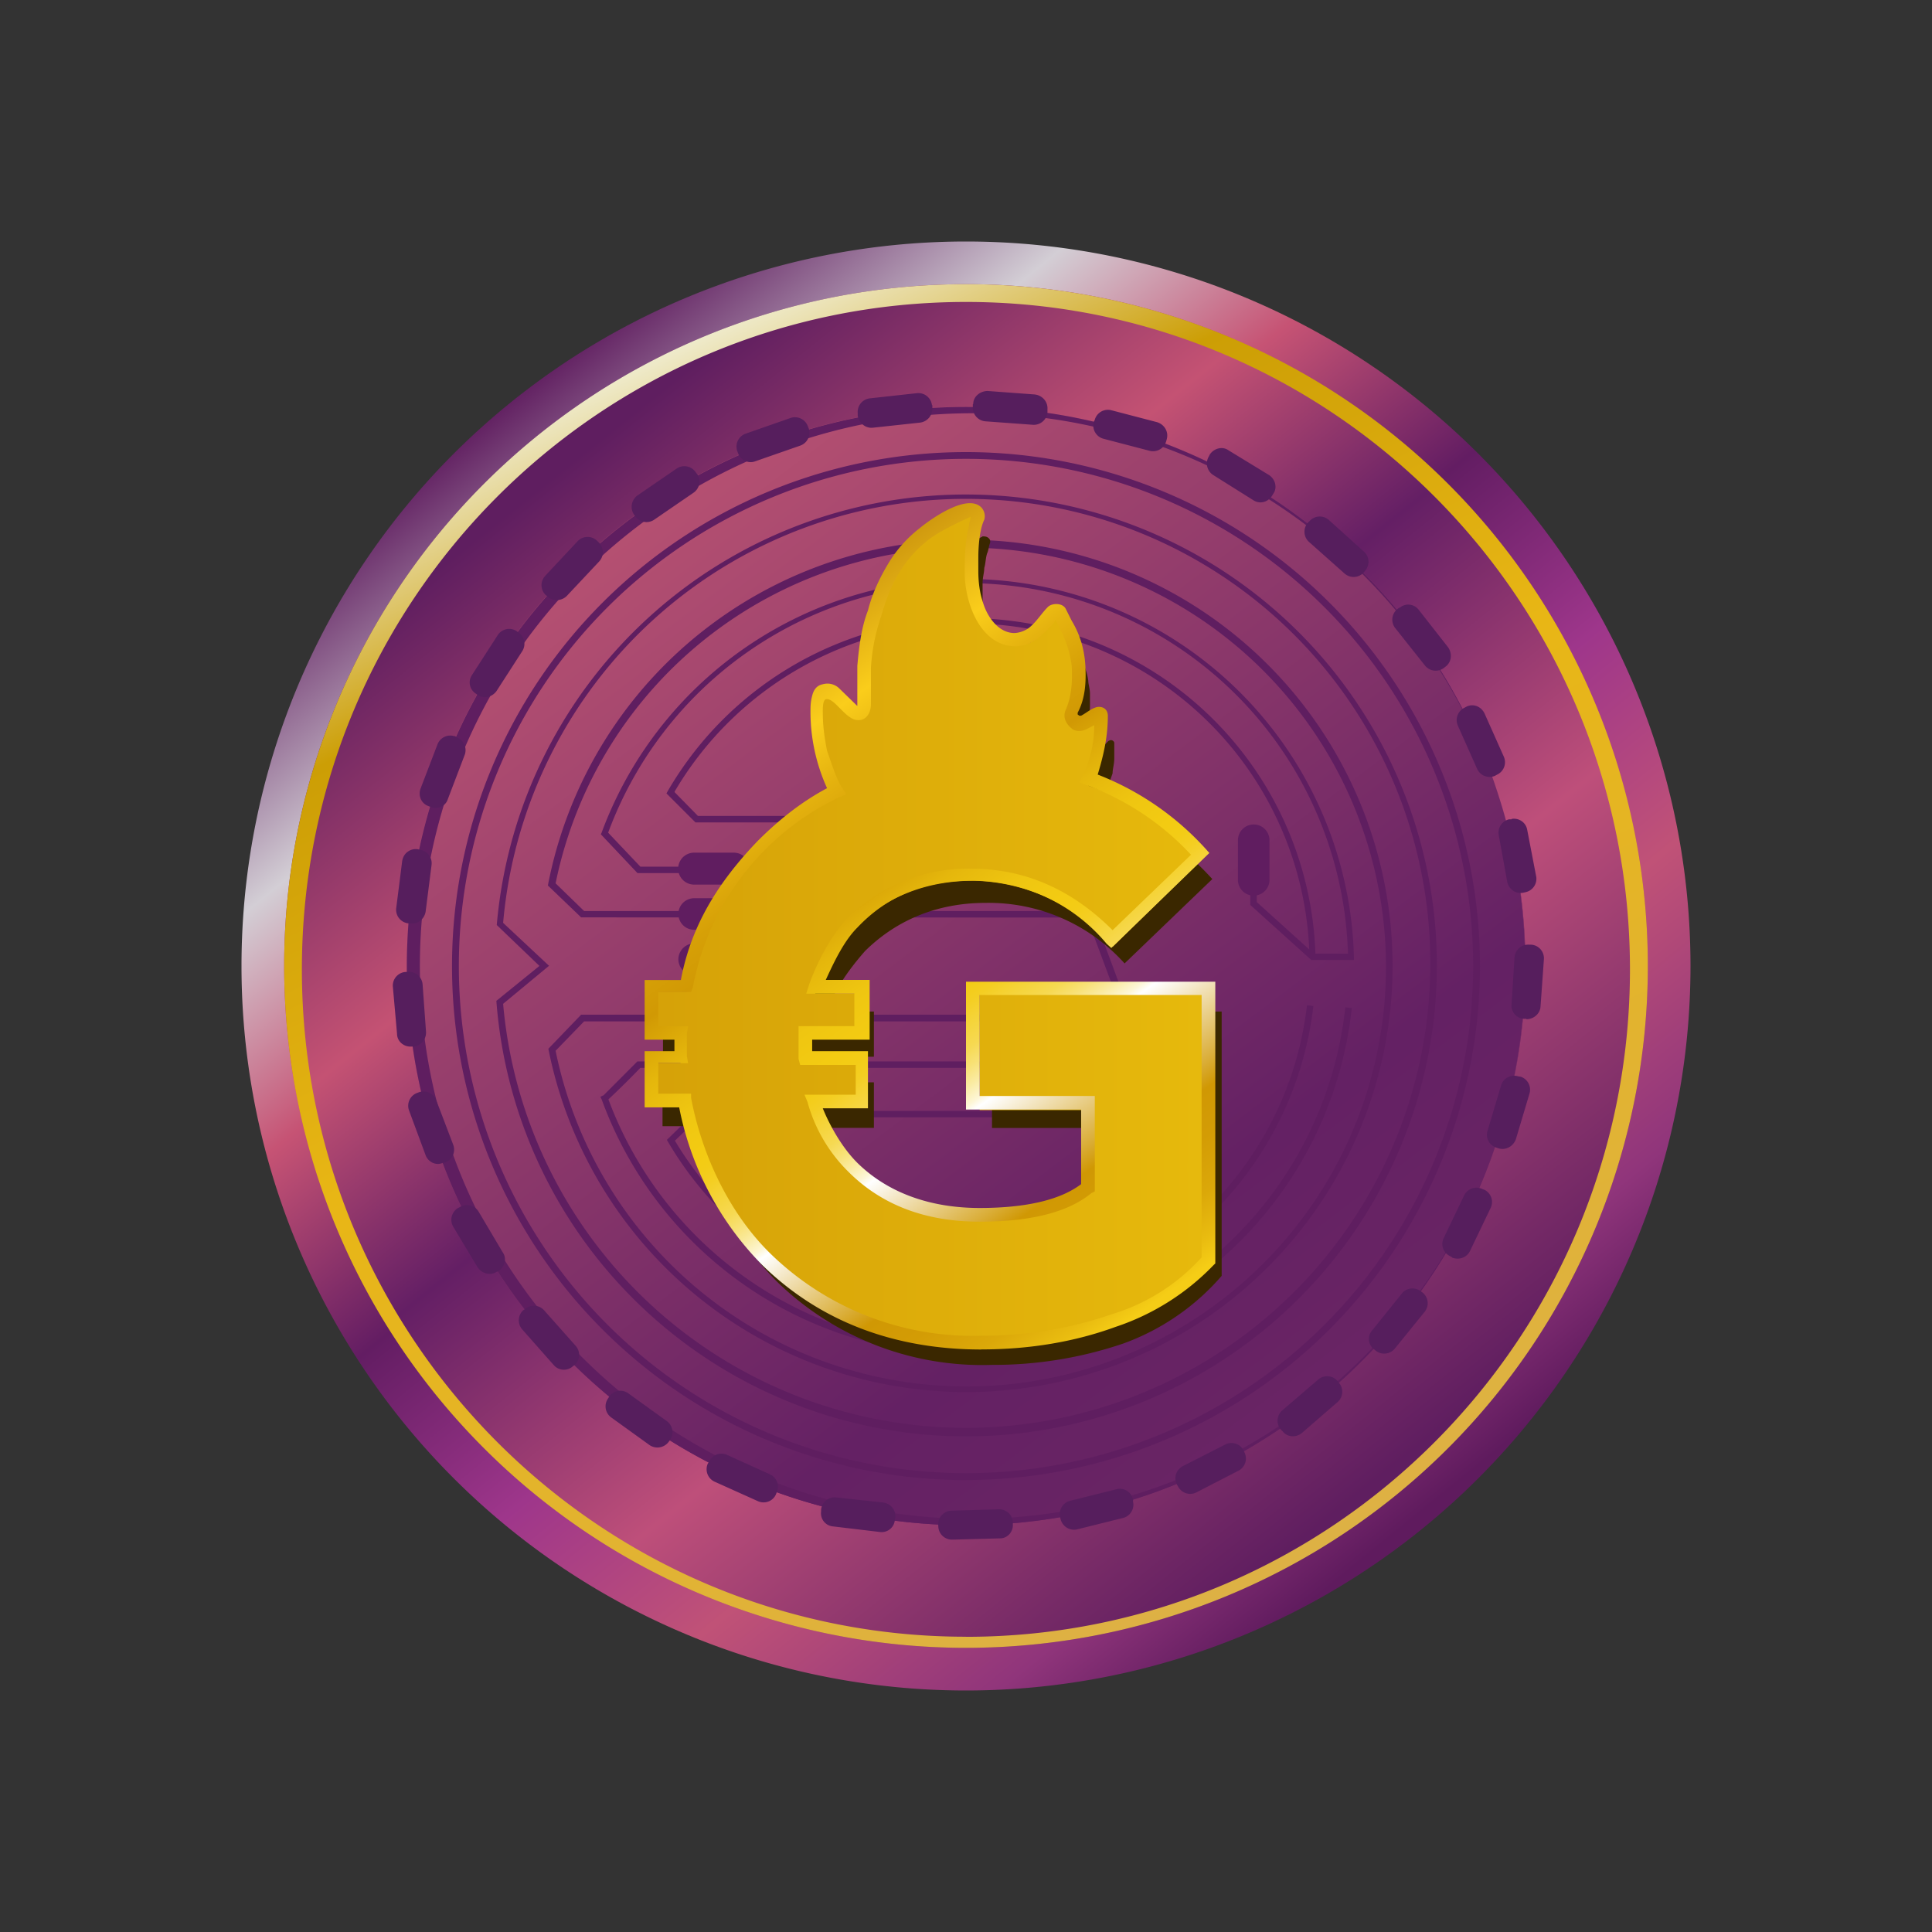<svg xmlns="http://www.w3.org/2000/svg" width="1em" height="1em" viewBox="0 0 24 24"><rect x="0" y="0" width="24" height="24" fill="#333333" stroke="none"/><g fill="none"><path fill="url(#IconifyId195ad048a32870fdf42365)" d="M21 12a9 9 0 1 1-18 0a9 9 0 0 1 18 0"/><path fill="url(#IconifyId195ad048a32870fdf42366)" d="M20.47 12a8.47 8.47 0 1 1-16.94 0a8.47 8.47 0 0 1 16.94 0"/><path fill="url(#IconifyId195ad048a32870fdf42367)" fill-rule="evenodd" d="M12 20.47a8.47 8.47 0 1 0 0-16.94a8.47 8.47 0 0 0 0 16.94m0-.137c4.553 0 8.248-3.712 8.248-8.29c0-4.58-3.695-8.292-8.248-8.292s-8.25 3.712-8.25 8.291s3.696 8.29 8.249 8.29" clip-rule="evenodd"/><path fill="url(#IconifyId195ad048a32870fdf42368)" d="M18.946 12a6.946 6.946 0 1 1-13.893 0a6.946 6.946 0 0 1 13.893 0"/><path fill="#5F1E60" fill-rule="evenodd" d="M12 18.867a6.867 6.867 0 1 0 0-13.733a6.867 6.867 0 0 0 0 13.733m0 .08a6.946 6.946 0 1 0 0-13.892a6.946 6.946 0 0 0 0 13.892" clip-rule="evenodd"/><path fill="#5F1E60" fill-rule="evenodd" d="M12 18.3a6.3 6.3 0 1 0 0-12.6a6.3 6.3 0 0 0 0 12.6m0 .085a6.384 6.384 0 1 0 0-12.769a6.384 6.384 0 0 0 0 12.77" clip-rule="evenodd"/><path fill="#5F1E60" d="M14.065 12.688H7.256l-.354.365a5.21 5.21 0 1 0 0-2.08l.354.344h6.311l.508 1.366zm-6.846-1.292L6.806 11a5.294 5.294 0 1 1 .006 2.028l.407-.423h6.734l-.45-1.207z"/><path fill="#5F1E60" d="m7.553 10.342l.402.424h4.51v.08H7.919l-.455-.482l.01-.022a4.823 4.823 0 0 1 9.345 1.546v.037h-.53l-.757-.683V11.1h.08v.106l.71.641h.423a4.743 4.743 0 0 0-9.19-1.504m4.445 6.4a4.74 4.74 0 0 0 4.712-4.23l.08.01a4.818 4.818 0 0 1-9.318 1.134l-.016-.032l.032-.016h.005l.423-.424h5.517v.08h-5.48q-.193.2-.397.392A4.74 4.74 0 0 0 12 16.743"/><path fill="#5F1E60" d="M8.38 9.834a4.236 4.236 0 0 1 7.887 2.065h.075a4.316 4.316 0 0 0-8.048-2.07l-.015.027l.36.36h4.066v-.08H8.67l-.29-.296zm3.647 6.401a4.235 4.235 0 0 0 4.209-3.748l.079.01a4.319 4.319 0 0 1-8.015 1.69l-.016-.027l.37-.36h5.088v.08H8.686l-.302.29a4.24 4.24 0 0 0 3.643 2.065"/><path fill="#5F1E60" fill-rule="evenodd" d="m6.817 12l-.567.47a5.77 5.77 0 1 0 0-1.006l.572.535zm-.651.433a5.85 5.85 0 1 0 .005-.942l.53.508z" clip-rule="evenodd"/><path fill="#561E5D" d="M12.09 5.017c0-.09.085-.16.18-.16l.582.043c.096.01.165.09.16.18v.037a.17.17 0 0 1-.18.16l-.589-.043a.17.17 0 0 1-.158-.18v-.032zm1.509.2a.17.17 0 0 1 .078-.103a.17.17 0 0 1 .128-.018l.567.148c.09.027.148.117.122.212l-.006.021a.17.17 0 0 1-.211.122l-.567-.148a.17.17 0 0 1-.122-.212zm-2.022-.184a.17.17 0 0 0-.186-.149l-.582.064a.17.17 0 0 0-.154.185v.032c.016.09.096.159.19.148l.583-.063a.175.175 0 0 0 .154-.186v-.031zm-1.541.264a.17.17 0 0 0-.212-.106l-.561.196a.17.17 0 0 0-.106.212l.01.027c.033.09.128.137.213.105l.56-.195a.17.17 0 0 0 .107-.212zm-1.392.572a.17.17 0 0 0-.239-.048l-.487.334a.175.175 0 0 0-.042.238l.016.021a.17.17 0 0 0 .233.043l.487-.334c.08-.053.1-.159.048-.233zm-1.229.847a.17.17 0 0 0-.238.005l-.402.43a.17.17 0 0 0 0 .237l.026.022c.064.063.175.058.239-.006l.402-.428a.17.17 0 0 0-.005-.239zm-1 1.122a.17.17 0 0 0-.233.053l-.318.493a.164.164 0 0 0 .048.233l.021.016c.08.053.185.026.238-.053l.318-.493a.17.17 0 0 0-.053-.233zm-.768 1.308a.17.17 0 0 0-.212.1l-.211.551c-.032.09.01.186.1.217l.027.011c.084.032.185-.01.211-.095l.212-.556a.17.17 0 0 0-.095-.212l-.032-.021zm-.46 1.403a.17.17 0 0 0-.17.085a.2.2 0 0 0-.021.063l-.074.583a.17.17 0 0 0 .148.19h.027c.09.016.174-.053.19-.143l.074-.582a.17.17 0 0 0-.148-.19zm-.149 1.525a.17.17 0 0 0-.158.18l.052.587c0 .096.085.165.175.16h.032a.175.175 0 0 0 .153-.186l-.042-.582a.17.17 0 0 0-.185-.16zm.143 1.503a.17.17 0 0 0-.1.217l.206.556c.032.085.127.133.212.096l.032-.006a.17.17 0 0 0 .1-.217l-.212-.556a.17.17 0 0 0-.211-.1zm.508 1.43a.17.17 0 0 0-.058.233l.302.503c.053.079.159.105.233.058l.026-.01c.08-.054.106-.16.053-.234l-.301-.508a.17.17 0 0 0-.233-.053zm.81 1.27a.17.17 0 0 0-.01.239l.392.444c.063.07.17.074.238.01l.021-.015a.17.17 0 0 0 .01-.238l-.391-.44a.17.17 0 0 0-.238-.015zm1.054 1.096a.17.17 0 0 0 .037.233l.477.344a.174.174 0 0 0 .238-.037l.016-.021a.17.17 0 0 0-.037-.238l-.477-.344a.17.17 0 0 0-.127-.032a.17.17 0 0 0-.111.069zm1.239.81a.17.17 0 0 0 .085.223l.54.243c.084.037.185 0 .222-.085l.01-.026a.17.17 0 0 0-.084-.223l-.535-.243a.17.17 0 0 0-.222.085zm1.408.593a.163.163 0 0 0 .143.185l.588.07a.164.164 0 0 0 .185-.149l.005-.026a.17.17 0 0 0-.085-.17a.2.2 0 0 0-.063-.021l-.582-.063a.17.17 0 0 0-.17.084a.2.2 0 0 0-.021.064zm1.456.19a.17.17 0 0 0 .175.16l.593-.016c.09 0 .164-.08.158-.175v-.026a.17.17 0 0 0-.174-.16l-.583.017a.17.17 0 0 0-.17.174zm1.52-.09c.026.09.116.144.206.122l.572-.142a.17.17 0 0 0 .121-.202v-.026a.17.17 0 0 0-.078-.11a.17.17 0 0 0-.133-.017l-.572.143a.17.17 0 0 0-.122.206zm1.46-.407a.17.17 0 0 0 .228.069l.524-.27a.17.17 0 0 0 .07-.228l-.011-.026a.17.17 0 0 0-.228-.069l-.53.27a.17.17 0 0 0-.068.228zm1.298-.688c.058.074.164.08.238.021l.445-.386a.17.17 0 0 0 .015-.239l-.015-.02a.17.17 0 0 0-.239-.022l-.45.386a.17.17 0 0 0-.016.239zm1.159-1a.17.17 0 0 0 .233-.027l.37-.456a.17.17 0 0 0-.02-.238l-.022-.016a.17.17 0 0 0-.238.022l-.37.46a.16.16 0 0 0 .02.233zm.942-1.16c.09.037.19 0 .228-.085l.254-.53a.17.17 0 0 0 .008-.13a.17.17 0 0 0-.087-.097l-.027-.01a.17.17 0 0 0-.222.079l-.254.53a.167.167 0 0 0 .08.227l.026.016zm.583-1.355c.09.026.18-.027.212-.112l.169-.566a.17.17 0 0 0-.106-.212l-.032-.005a.17.17 0 0 0-.212.106l-.169.566a.166.166 0 0 0 .106.212zm.344-1.605c.09 0 .17-.068.175-.158l.042-.588a.17.17 0 0 0-.042-.123a.17.17 0 0 0-.117-.057h-.026a.17.17 0 0 0-.123.042a.17.17 0 0 0-.057.117l-.037.582a.164.164 0 0 0 .158.18h.027zm-3.934-7.014c.053-.08.16-.106.233-.053l.503.307c.08.053.106.159.053.233l-.016.026c-.053.08-.153.106-.233.053l-.497-.312a.17.17 0 0 1-.053-.233zm1.24.826a.17.17 0 0 1 .237-.016l.44.397c.069.063.074.17.01.238l-.015.021a.17.17 0 0 1-.239.01l-.44-.391a.17.17 0 0 1-.015-.238zm1.116 1.08a.163.163 0 0 1 .238.02l.366.467c.053.074.047.18-.027.238l-.02.016a.17.17 0 0 1-.24-.027l-.37-.466a.17.17 0 0 1-.034-.125a.17.17 0 0 1 .066-.113l.021-.016zm.837 1.223c.084-.038.18 0 .222.09l.238.534a.17.17 0 0 1-.084.223l-.027.015a.17.17 0 0 1-.222-.09l-.238-.534a.17.17 0 0 1 .084-.223zm.556 1.397c.09-.016.18.043.195.138l.112.582a.17.17 0 0 1-.133.19l-.026.006a.17.17 0 0 1-.128-.024a.17.17 0 0 1-.073-.108l-.106-.583a.17.17 0 0 1 .127-.196h.032z"/><path fill="#601D60" d="M15.378 10.438a.196.196 0 0 1 .392 0v.492a.196.196 0 0 1-.392 0zm-6.263.154a.198.198 0 1 1 0 .397h-.492a.198.198 0 1 1 0-.397zm0 .56a.199.199 0 1 1 0 .398h-.492a.196.196 0 1 1 0-.392h.492zm0 .567a.195.195 0 0 1 .196.196a.2.2 0 0 1-.12.181a.2.2 0 0 1-.076.015h-.492a.195.195 0 0 1-.196-.196a.2.2 0 0 1 .121-.18a.2.2 0 0 1 .075-.016z"/><path fill="#3A2700" d="M15.176 12.566v3.283c-.328.38-.75.67-1.223.841a5 5 0 0 1-1.63.265a3.65 3.65 0 0 1-2.669-1.032a3.55 3.55 0 0 1-.99-1.933H8.23v-.56h.376v-.318h-.37v-.562h.444c.133-.677.45-1.276.953-1.784c.265-.28.583-.487.9-.656a1.3 1.3 0 0 1-.18-.466a1 1 0 0 1-.042-.265v-.206c0-.074 0-.127.021-.186c0-.037.037-.074.074-.095c.037-.016.074 0 .111.021c.059.053.117.112.19.149c0 .037.017.053.038.074c.053.02.095.02.132-.016c.016-.021.016-.037.016-.037V8.86c0-.1 0-.174.021-.264c.016-.228.053-.45.133-.678c.037-.206.106-.392.222-.582c.095-.127.212-.28.355-.37c.132-.117.301-.213.47-.266a.23.23 0 0 0 .112-.037c.021 0 .053 0 .074.021c.021.016.021.038.021.053c-.02.053-.02.096-.037.133c-.02.053-.02.132-.037.185c0 .058-.021.117-.021.19v.17c0 .127.021.28.074.392c.021.095.08.17.117.243c.037.053.09.096.17.133a.28.28 0 0 0 .206.074a.3.3 0 0 0 .185-.053a.5.5 0 0 0 .185-.175c.021-.016.042-.053.058-.074c0 0 0-.016.022-.016c.015-.037.09-.037.105 0c.022.053.043.09.059.148c.058.112.116.244.132.371c0 .042.021.1.021.159v.127c0 .148-.02.302-.074.429c0 .02-.021.037 0 .074c.016.08.074.095.127.08c.021 0 .021-.022.043-.022a.4.4 0 0 0 .127-.095s.02-.016.037-.016c.02 0 .042.016.042.037v.185c0 .08-.021.133-.021.19c-.037.112-.095.244-.148.371c.54.191.99.509 1.387.943l-1.09 1.048a2.27 2.27 0 0 0-1.727-.752c-.598 0-1.106.212-1.498.599c-.212.243-.37.47-.471.751h.582v.561h-.688v.318h.688v.566h-.598c.095.281.265.54.487.768c.392.392.921.583 1.578.583c.598 0 1.048-.117 1.328-.34v-1.01h-1.328v-1.446z"/><path fill="url(#IconifyId195ad048a32870fdf42369)" d="M15.018 12.345v3.282a2.7 2.7 0 0 1-1.196.747c-.487.19-1.033.265-1.63.265a3.65 3.65 0 0 1-2.664-1.033c-.533-.5-.89-1.16-1.016-1.88h-.43v-.518h.371v-.318h-.37v-.572h.45a3.23 3.23 0 0 1 .937-1.752a3.1 3.1 0 0 1 .921-.656a1.8 1.8 0 0 1-.19-.472l-.053-.28V8.95c0-.074 0-.127.015-.185c0-.037.037-.074.074-.095c.037-.016.075 0 .096.02c.074.054.132.112.185.17l.08.053c.037.021.09.021.105-.016c.022-.02.022-.037.022-.053v-.211c0-.096 0-.17.02-.265c.032-.443.166-.873.392-1.255c.096-.127.212-.323.36-.418c.106-.111.281-.185.45-.265a.23.23 0 0 0 .112-.037c.02 0 .053 0 .074.021s.021.038.021.053c-.021.059-.021.096-.037.154c-.021.053-.021.132-.037.185c0 .053-.021.16-.021.233v.17a1 1 0 0 0 .074.397c.021.09.074.164.11.243c.06.053.096.037.17.09c.059.037.133.053.212.037c.069 0 .127.037.185 0a.37.37 0 0 0 .17-.17l.053-.073s0-.016.02-.016c.017-.037.091-.037.112 0l.074.132c.053.106.111.244.133.37c0 .038.02.096.02.154V8.5c0 .154-.02.302-.079.434c0 .016-.016.038 0 .075c.021.053.07.053.143.037c.021 0 .021-.016.037-.016a.7.7 0 0 0 .133-.096s.02-.02.037-.02c.02 0 .037.02.037.036v.096l.01.132c0 .074-.02.132-.02.185l-.17.397c.545.186.995.503 1.392.937l-1.09 1.064a2.34 2.34 0 0 0-1.726-.82c-.599 0-1.107.207-1.498.598c-.228.228-.376.545-.472.805h.583v.561h-.694v.318h.688v.524h-.598c.095.296.265.603.492.826c.392.397.916.582 1.573.582c.603 0 1.053-.111 1.334-.339V13.79H12.17v-1.445h2.853z"/><path fill="url(#IconifyId195ad048a32870fdf42370)" d="M12.19 16.764c-1.09 0-2.011-.355-2.72-1.048a3.83 3.83 0 0 1-1.033-1.96h-.429v-.698h.37v-.143h-.37v-.741h.45c.127-.678.466-1.218.953-1.726c.265-.265.545-.487.863-.657a2.3 2.3 0 0 1-.206-.937c0-.074 0-.132.02-.206c.017-.074.054-.133.133-.148a.21.21 0 0 1 .206.053l.223.217v-.498c.021-.244.053-.487.132-.688c.053-.212.148-.413.265-.604q.149-.239.37-.413c.133-.11.593-.444.773-.264a.16.16 0 0 1 .037.153c-.058.117-.074.334-.074.471v.164c0 .133.016.265.053.376c.048.18.19.397.397.397a.34.34 0 0 0 .17-.058c.095-.069.159-.18.243-.265c.053-.053.185-.053.223.022l.074.148c.106.174.159.365.17.561c.01.201 0 .402-.096.582v.021l.021.016h.021c.064-.031.148-.11.223-.11c.074 0 .11.052.11.11c0 .26-.052.487-.126.731a3.54 3.54 0 0 1 1.387.974l-1.218 1.18l-.058-.052a2.18 2.18 0 0 0-1.673-.784c-.582 0-1.048.186-1.424.583c-.17.169-.297.444-.392.65h.545v.742h-.714v.143h.693v.71h-.561c.09.222.243.492.429.677c.376.37.9.561 1.52.561c.56 0 .995-.095 1.26-.296v-.927H12v-1.588h3.097v3.5l-.021.02a3 3 0 0 1-1.218.768c-.508.186-1.07.28-1.668.28m-4.013-3.177h.408v.053c.132.7.471 1.435.995 1.943a3.6 3.6 0 0 0 2.61 1.011c.583 0 1.123-.095 1.61-.264a2.46 2.46 0 0 0 1.127-.71V12.36H12.17v1.255h1.43V14.8l-.043.022c-.296.243-.767.354-1.387.354q-1.01 0-1.63-.619a1.93 1.93 0 0 1-.509-.868l-.037-.09h.636v-.37h-.69l-.02-.075v-.407h.693v-.403h-.598l.037-.116c.095-.265.264-.593.466-.816a2.12 2.12 0 0 1 1.556-.62c.699 0 1.276.292 1.747.763l.974-.937c-.357-.385-.8-.68-1.292-.863l-.095-.037l.037-.074c.1-.201.148-.418.148-.635c-.08.037-.159.106-.264.053c-.096-.07-.128-.16-.09-.244c.074-.17.084-.36.074-.545a1.3 1.3 0 0 0-.149-.466l-.052-.111c0 .042-.143.164-.175.196a.48.48 0 0 1-.318.137c-.444 0-.635-.545-.635-.915c0-.202.005-.387.053-.583c0-.037.021-.074.021-.111c0 0-.392.17-.545.302q-.188.151-.318.354c-.111.17-.185.355-.243.562a2.4 2.4 0 0 0-.133.656v.45c0 .138-.08.212-.17.201c-.147-.01-.28-.275-.386-.26c-.047.006-.042.139-.042.17c0 .164.021.307.053.471c.058.165.116.355.19.466l.053.074l-.09.037a3.28 3.28 0 0 0-1.82 2.362l-.022.058h-.408v.424h.371l-.016.095v.275l.016.09h-.37z"/><defs><linearGradient id="IconifyId195ad048a32870fdf42365" x1="6.404" x2="17.665" y1="4.927" y2="18.776" gradientUnits="userSpaceOnUse"><stop stop-color="#622162"/><stop offset=".16" stop-color="#D3CED5"/><stop offset=".3" stop-color="#C65374"/><stop offset=".45" stop-color="#631D63"/><stop offset=".6" stop-color="#9E368B"/><stop offset=".75" stop-color="#C05277"/><stop offset=".91" stop-color="#90357B"/><stop offset="1" stop-color="#5F1B5E"/></linearGradient><linearGradient id="IconifyId195ad048a32870fdf42366" x1="6.965" x2="17.034" y1="5.852" y2="18.429" gradientUnits="userSpaceOnUse"><stop stop-color="#5F1E60"/><stop offset=".25" stop-color="#C45273"/><stop offset=".43" stop-color="#641F65"/><stop offset=".68" stop-color="#BE4F7A"/><stop offset=".79" stop-color="#9C3E71"/><stop offset="1" stop-color="#5F1E60"/></linearGradient><linearGradient id="IconifyId195ad048a32870fdf42367" x1="8.54" x2="16.173" y1="3.804" y2="19.633" gradientUnits="userSpaceOnUse"><stop stop-color="#F4F6E9"/><stop offset=".18" stop-color="#CC9E05"/><stop offset=".46" stop-color="#E8B615"/><stop offset="1" stop-color="#DDB146"/></linearGradient><linearGradient id="IconifyId195ad048a32870fdf42368" x1="6.588" x2="17.597" y1="4.675" y2="19.306" gradientUnits="userSpaceOnUse"><stop stop-color="#C65A74"/><stop offset=".71" stop-color="#642164"/><stop offset="1" stop-color="#6D2765"/></linearGradient><linearGradient id="IconifyId195ad048a32870fdf42369" x1="3" x2="20.987" y1="11.873" y2="11.873" gradientUnits="userSpaceOnUse"><stop stop-color="#C99004"/><stop offset="1" stop-color="#F5CE11"/></linearGradient><linearGradient id="IconifyId195ad048a32870fdf42370" x1="14.436" x2="8.961" y1="16.113" y2="8.293" gradientUnits="userSpaceOnUse"><stop stop-color="#F5CD16"/><stop offset=".03" stop-color="#E9BC10"/><stop offset=".08" stop-color="#DBA809"/><stop offset=".14" stop-color="#D39C05"/><stop offset=".19" stop-color="#D09804"/><stop offset=".22" stop-color="#DAAE39"/><stop offset=".3" stop-color="#F2E3BC"/><stop offset=".34" stop-color="#fff"/><stop offset=".35" stop-color="#FDF6D5"/><stop offset=".37" stop-color="#FAEBA2"/><stop offset=".39" stop-color="#F8E176"/><stop offset=".41" stop-color="#F6D952"/><stop offset=".44" stop-color="#F5D336"/><stop offset=".46" stop-color="#F4CE22"/><stop offset=".48" stop-color="#F3CC16"/><stop offset=".5" stop-color="#F3CB12"/><stop offset=".55" stop-color="#EFC611"/><stop offset=".61" stop-color="#E5B70C"/><stop offset=".67" stop-color="#D49E05"/><stop offset=".68" stop-color="#D19904"/><stop offset=".73" stop-color="#D6A007"/><stop offset=".8" stop-color="#E5B30F"/><stop offset=".87" stop-color="#FACD1B"/><stop offset="1" stop-color="#D09A0F"/></linearGradient></defs></g></svg>